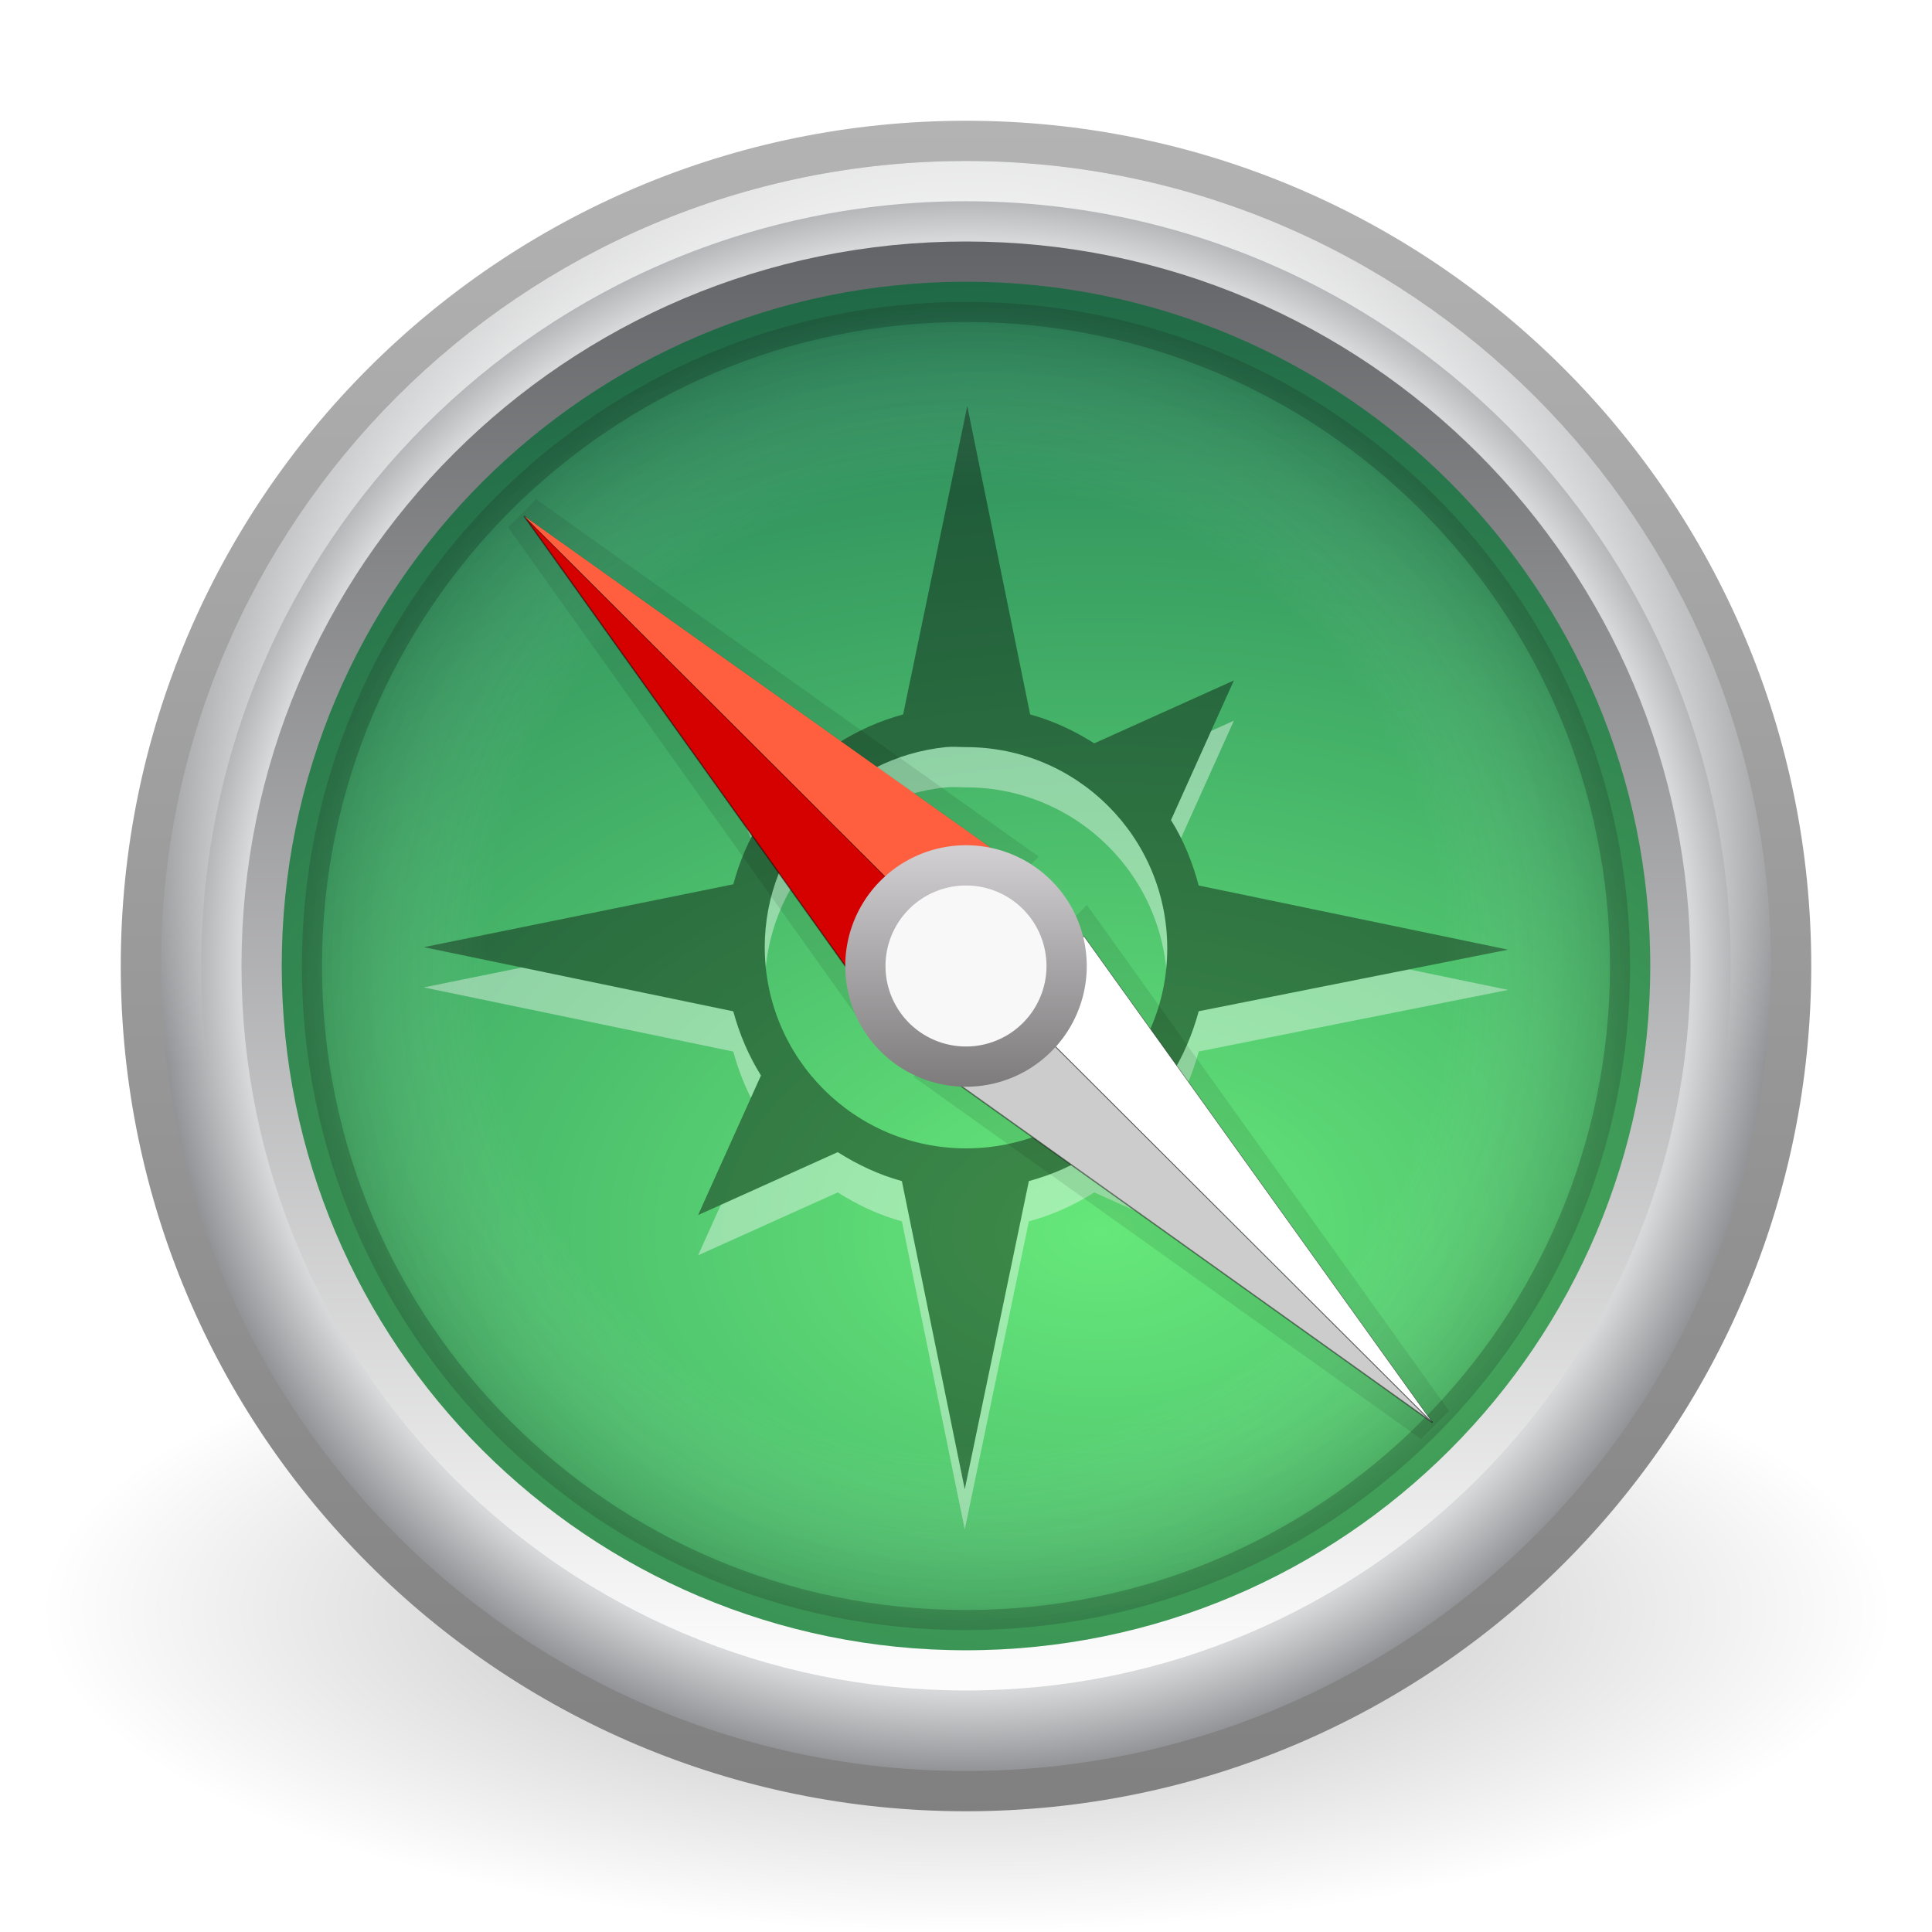 <?xml version="1.0" encoding="UTF-8" standalone="no"?>
<!-- Created with Inkscape (http://www.inkscape.org/) -->

<svg
   xmlns:dc="http://purl.org/dc/elements/1.1/"
   xmlns:cc="http://creativecommons.org/ns#"
   xmlns:rdf="http://www.w3.org/1999/02/22-rdf-syntax-ns#"
   xmlns:svg="http://www.w3.org/2000/svg"
   xmlns="http://www.w3.org/2000/svg"
   xmlns:xlink="http://www.w3.org/1999/xlink"
   xmlns:sodipodi="http://sodipodi.sourceforge.net/DTD/sodipodi-0.dtd"
   xmlns:inkscape="http://www.inkscape.org/namespaces/inkscape"
   version="1.0"
   width="48"
   height="48"
   id="svg3359"
   inkscape:version="0.47pre4 r22446"
   sodipodi:docname="midori.svg">
  <sodipodi:namedview
     pagecolor="#ffffff"
     bordercolor="#666666"
     borderopacity="1"
     objecttolerance="10"
     gridtolerance="10"
     guidetolerance="10"
     inkscape:pageopacity="0"
     inkscape:pageshadow="2"
     inkscape:window-width="1280"
     inkscape:window-height="689"
     id="namedview59"
     showgrid="false"
     inkscape:zoom="4.9166667"
     inkscape:cx="-20.644068"
     inkscape:cy="23.59322"
     inkscape:window-x="0"
     inkscape:window-y="24"
     inkscape:window-maximized="1"
     inkscape:current-layer="svg3359" />
  <defs
     id="defs3361">
    <linearGradient
       id="linearGradient8838">
      <stop
         id="stop8840"
         style="stop-color:#000000;stop-opacity:1"
         offset="0" />
      <stop
         id="stop8842"
         style="stop-color:#000000;stop-opacity:0"
         offset="1" />
    </linearGradient>
    <radialGradient
       cx="62.625"
       cy="4.625"
       r="10.625"
       fx="62.625"
       fy="4.625"
       id="radialGradient2489"
       xlink:href="#linearGradient8838"
       gradientUnits="userSpaceOnUse"
       gradientTransform="matrix(2.165,0,0,0.753,-111.565,36.518)" />
    <linearGradient
       id="linearGradient3271">
      <stop
         id="stop3273"
         style="stop-color:#b3b3b3;stop-opacity:1"
         offset="0" />
      <stop
         id="stop3275"
         style="stop-color:#808080;stop-opacity:1"
         offset="1" />
    </linearGradient>
    <linearGradient
       x1="7.554"
       y1="3"
       x2="7.554"
       y2="45.184"
       id="linearGradient2486"
       xlink:href="#linearGradient3271"
       gradientUnits="userSpaceOnUse" />
    <linearGradient
       id="linearGradient8647-277-296-475-339-157-820-173">
      <stop
         id="stop6735"
         style="stop-color:#ffffff;stop-opacity:1"
         offset="0" />
      <stop
         id="stop3623"
         style="stop-color:#d7d8da;stop-opacity:1"
         offset="0.902" />
      <stop
         id="stop6737"
         style="stop-color:#929396;stop-opacity:1"
         offset="1" />
    </linearGradient>
    <radialGradient
       cx="24.012"
       cy="24.003"
       r="21"
       fx="24.012"
       fy="24.003"
       id="radialGradient2484"
       xlink:href="#linearGradient8647-277-296-475-339-157-820-173"
       gradientUnits="userSpaceOnUse"
       gradientTransform="matrix(0.953,0,0,0.953,1.124,1.123)" />
    <linearGradient
       id="linearGradient2480">
      <stop
         id="stop2482"
         style="stop-color:#636467;stop-opacity:1"
         offset="0" />
      <stop
         id="stop2484"
         style="stop-color:#fcfcfc;stop-opacity:1"
         offset="1" />
    </linearGradient>
    <linearGradient
       x1="29.05"
       y1="7.028"
       x2="29.05"
       y2="40.32"
       id="linearGradient2481"
       xlink:href="#linearGradient2480"
       gradientUnits="userSpaceOnUse"
       gradientTransform="matrix(1.061,0,0,1.061,-1.455,-1.455)" />
    <linearGradient
       id="linearGradient3268">
      <stop
         id="stop3270"
         style="stop-color:#66e87a;stop-opacity:1"
         offset="0" />
      <stop
         id="stop3272"
         style="stop-color:#12604d;stop-opacity:1"
         offset="1" />
    </linearGradient>
    <radialGradient
       cx="27.412"
       cy="12.08"
       r="18"
       fx="27.412"
       fy="12.08"
       id="radialGradient3315"
       xlink:href="#linearGradient3268"
       gradientUnits="userSpaceOnUse"
       gradientTransform="matrix(1.7637903e-8,1.773,-2.659,2.6451386e-8,59.48,-17.999)" />
    <linearGradient
       id="linearGradient3996">
      <stop
         id="stop3998"
         style="stop-color:#ffffff;stop-opacity:1"
         offset="0" />
      <stop
         id="stop4000"
         style="stop-color:#ffffff;stop-opacity:0"
         offset="1" />
    </linearGradient>
    <linearGradient
       x1="24.398"
       y1="3.602"
       x2="24.398"
       y2="26.091"
       id="linearGradient2475"
       xlink:href="#linearGradient3996"
       gradientUnits="userSpaceOnUse"
       gradientTransform="translate(-0.398,0.398)" />
    <filter
       id="filter3293">
      <feGaussianBlur
         id="feGaussianBlur3295"
         stdDeviation="0.934"
         inkscape:collect="always" />
    </filter>
    <linearGradient
       id="linearGradient3708">
      <stop
         id="stop3710"
         style="stop-color:#000000;stop-opacity:1"
         offset="0" />
      <stop
         id="stop3712"
         style="stop-color:#000000;stop-opacity:1"
         offset="1" />
    </linearGradient>
    <linearGradient
       x1="29.05"
       y1="7.028"
       x2="29.05"
       y2="26.494"
       id="linearGradient2464"
       xlink:href="#linearGradient3708"
       gradientUnits="userSpaceOnUse"
       gradientTransform="matrix(1,0,0,-1,1e-6,48)" />
    <linearGradient
       id="linearGradient3301">
      <stop
         id="stop3303"
         style="stop-color:#ffffff;stop-opacity:0"
         offset="0" />
      <stop
         id="stop3309"
         style="stop-color:#ffffff;stop-opacity:0"
         offset="0.7" />
      <stop
         id="stop3305"
         style="stop-color:#000000;stop-opacity:1"
         offset="1" />
    </linearGradient>
    <radialGradient
       cx="24"
       cy="24"
       r="17"
       fx="24"
       fy="24"
       id="radialGradient3307"
       xlink:href="#linearGradient3301"
       gradientUnits="userSpaceOnUse" />
    <linearGradient
       id="linearGradient3323">
      <stop
         id="stop3325"
         style="stop-color:#d4d2d4;stop-opacity:1"
         offset="0" />
      <stop
         id="stop3327"
         style="stop-color:#7b797a;stop-opacity:1"
         offset="1" />
    </linearGradient>
    <linearGradient
       x1="24.098"
       y1="21.356"
       x2="24.098"
       y2="26.945"
       id="linearGradient3351"
       xlink:href="#linearGradient3323"
       gradientUnits="userSpaceOnUse" />
    <linearGradient
       inkscape:collect="always"
       xlink:href="#linearGradient3323"
       id="linearGradient2884"
       gradientUnits="userSpaceOnUse"
       x1="24.098"
       y1="21.356"
       x2="24.098"
       y2="26.945"
       gradientTransform="matrix(1.118,0,0,1.118,-2.945,-3.004)" />
    <radialGradient
       inkscape:collect="always"
       xlink:href="#linearGradient3301"
       id="radialGradient2887"
       gradientUnits="userSpaceOnUse"
       cx="24"
       cy="24"
       fx="24"
       fy="24"
       r="17" />
    <linearGradient
       inkscape:collect="always"
       xlink:href="#linearGradient3708"
       id="linearGradient2889"
       gradientUnits="userSpaceOnUse"
       gradientTransform="matrix(1,0,0,-1,1e-6,48)"
       x1="29.05"
       y1="7.028"
       x2="29.05"
       y2="26.494" />
    <linearGradient
       inkscape:collect="always"
       xlink:href="#linearGradient3996"
       id="linearGradient2900"
       gradientUnits="userSpaceOnUse"
       gradientTransform="translate(-0.398,0.398)"
       x1="24.398"
       y1="3.602"
       x2="24.398"
       y2="26.091" />
    <radialGradient
       inkscape:collect="always"
       xlink:href="#linearGradient3268"
       id="radialGradient2903"
       gradientUnits="userSpaceOnUse"
       gradientTransform="matrix(1.7637903e-8,1.773,-2.659,2.6451386e-8,59.48,-17.999)"
       cx="27.412"
       cy="12.08"
       fx="27.412"
       fy="12.08"
       r="18" />
    <linearGradient
       inkscape:collect="always"
       xlink:href="#linearGradient2480"
       id="linearGradient2905"
       gradientUnits="userSpaceOnUse"
       gradientTransform="matrix(1.061,0,0,1.061,-1.455,-1.455)"
       x1="29.05"
       y1="7.028"
       x2="29.05"
       y2="40.32" />
    <radialGradient
       inkscape:collect="always"
       xlink:href="#linearGradient8647-277-296-475-339-157-820-173"
       id="radialGradient2908"
       gradientUnits="userSpaceOnUse"
       gradientTransform="matrix(0.953,0,0,0.953,1.124,1.123)"
       cx="24.012"
       cy="24.003"
       fx="24.012"
       fy="24.003"
       r="21" />
    <linearGradient
       inkscape:collect="always"
       xlink:href="#linearGradient3271"
       id="linearGradient2910"
       gradientUnits="userSpaceOnUse"
       x1="7.554"
       y1="3"
       x2="7.554"
       y2="45.184" />
    <radialGradient
       inkscape:collect="always"
       xlink:href="#linearGradient8838"
       id="radialGradient2913"
       gradientUnits="userSpaceOnUse"
       gradientTransform="matrix(2.165,0,0,0.753,-111.565,36.518)"
       cx="62.625"
       cy="4.625"
       fx="62.625"
       fy="4.625"
       r="10.625" />
    <filter
       inkscape:collect="always"
       id="filter3759">
      <feGaussianBlur
         inkscape:collect="always"
         stdDeviation="0.564"
         id="feGaussianBlur3761" />
    </filter>
  </defs>
  <path
     style="opacity:0.3;fill:url(#radialGradient2913);fill-opacity:1;fill-rule:evenodd;stroke:none;stroke-width:1;marker:none;visibility:visible;display:inline;overflow:visible"
     id="path8836"
     d="m 47,40 c 0,4.418 -10.297,8 -23,8 -12.703,0 -23,-3.582 -23,-8 0,-4.418 10.297,-8 23,-8 12.703,0 23,3.582 23,8 l 0,0 z" />
  <path
     style="fill:url(#radialGradient2908);fill-opacity:1;fill-rule:nonzero;stroke:url(#linearGradient2910);stroke-width:1;stroke-miterlimit:4;stroke-opacity:1;stroke-dasharray:none"
     id="path6495"
     d="M 44.5,23.999 C 44.5,35.321 35.321,44.5 24,44.5 12.678,44.5 3.5,35.321 3.5,23.999 3.5,12.678 12.678,3.5 24,3.5 35.321,3.5 44.5,12.678 44.5,23.999 l 0,0 z" />
  <path
     style="fill:url(#radialGradient2903);fill-opacity:1;fill-rule:nonzero;stroke:url(#linearGradient2905);stroke-width:1;stroke-miterlimit:4;stroke-dasharray:none"
     id="path3215"
     d="m 41.5,23.999 c 0,9.665 -7.836,17.501 -17.5,17.501 -9.665,0 -17.5,-7.835 -17.5,-17.501 0,-9.665 7.835,-17.499 17.5,-17.499 9.664,0 17.5,7.835 17.5,17.499 l 0,0 0,0 z" />
  <path
     style="opacity:0.8;fill:none;stroke:url(#linearGradient2900);stroke-width:1;stroke-miterlimit:4;stroke-opacity:1;stroke-dasharray:none"
     id="path3222"
     d="m 43.5,23.999 c 0,10.77 -8.731,19.501 -19.5,19.501 -10.77,0 -19.5,-8.731 -19.5,-19.501 0,-10.769 8.731,-19.499 19.5,-19.499 C 34.769,4.5 43.5,13.23 43.5,23.999 l 0,0 z" />
  <g
     id="g3709"
     style="opacity:0.4">
    <path
       d="M 24.031,11.094 22.438,18.75 c -0.586,0.158 -1.124,0.402 -1.625,0.719 l -3.469,-1.562 1.562,3.469 c -0.305,0.489 -0.533,1.024 -0.688,1.594 l -7.688,1.562 7.688,1.594 c 0.155,0.57 0.382,1.105 0.688,1.594 L 17.344,31.188 20.813,29.625 c 0.492,0.311 1.018,0.561 1.594,0.719 L 23.969,38 25.562,30.344 c 0.586,-0.158 1.124,-0.402 1.625,-0.719 l 3.469,1.562 -1.562,-3.469 c 0.305,-0.489 0.533,-1.024 0.688,-1.594 L 37.469,24.594 29.781,23 c -0.154,-0.58 -0.377,-1.128 -0.688,-1.625 l 1.562,-3.469 -3.469,1.562 C 26.695,19.157 26.169,18.908 25.594,18.75 l -1.562,-7.656 0,0 z M 23.5,19.562 c 0.168,-0.017 0.328,0 0.5,0 2.76,0 5,2.24 5,5 0,2.76 -2.24,4.969 -5,4.969 -2.76,0 -5,-2.24 -5,-5 0,-2.587 1.98,-4.713 4.5,-4.969 z"
       id="path1118"
       style="fill:#ffffff;fill-opacity:1;fill-rule:evenodd;stroke:none" />
    <path
       d="M 24.031,10.094 22.438,17.75 c -0.586,0.158 -1.124,0.402 -1.625,0.719 l -3.469,-1.562 1.562,3.469 c -0.305,0.489 -0.533,1.024 -0.688,1.594 l -7.688,1.562 7.688,1.594 c 0.155,0.57 0.382,1.105 0.688,1.594 L 17.344,30.188 20.813,28.625 c 0.492,0.311 1.018,0.561 1.594,0.719 L 23.969,37 25.562,29.344 c 0.586,-0.158 1.124,-0.402 1.625,-0.719 l 3.469,1.562 -1.562,-3.469 c 0.305,-0.489 0.533,-1.024 0.688,-1.594 L 37.469,23.594 29.781,22 c -0.154,-0.58 -0.377,-1.128 -0.688,-1.625 l 1.562,-3.469 -3.469,1.562 C 26.695,18.157 26.169,17.908 25.594,17.75 l -1.562,-7.656 0,0 z M 23.5,18.562 c 0.168,-0.017 0.328,0 0.5,0 2.76,0 5,2.24 5,5 0,2.76 -2.24,4.969 -5,4.969 -2.76,0 -5,-2.24 -5,-5 0,-2.587 1.98,-4.713 4.5,-4.969 z"
       id="path1118-6"
       style="fill:#000000;fill-opacity:1;fill-rule:evenodd;stroke:none" />
  </g>
  <path
     style="fill:#000000;fill-opacity:1;fill-rule:evenodd;stroke:#000000;stroke-width:1;stroke-linecap:butt;stroke-linejoin:miter;stroke-miterlimit:4;stroke-opacity:1;opacity:0.3;filter:url(#filter3759);stroke-dasharray:none"
     d="M 13.031 12.812 L 21.562 24.781 L 23.281 23.062 L 25.031 21.344 L 13.031 12.812 z M 26.938 23.25 L 25.188 24.969 L 23.469 26.688 L 35.594 35.344 L 26.938 23.25 z "
     id="path2335-5" />
  <path
     style="opacity:0.2;fill:url(#radialGradient2887);fill-opacity:1;stroke:url(#linearGradient2889);stroke-width:1;stroke-miterlimit:4;stroke-dasharray:none"
     id="path3215-4"
     d="M 40.5,24.001 C 40.5,14.888 33.112,7.5 24,7.5 14.887,7.5 7.5,14.888 7.5,24.001 7.5,33.113 14.887,40.5 24,40.5 33.112,40.5 40.5,33.113 40.5,24.001 l 0,0 z" />
  <path
     d="M 13.02,12.82 23.293,23.07 21.561,24.784 13.02,12.82"
     id="path2335"
     style="fill:#d50000;fill-opacity:1;fill-rule:evenodd;stroke:#000000;stroke-width:0.034;stroke-linecap:butt;stroke-linejoin:miter;stroke-miterlimit:4;stroke-opacity:0.457" />
  <path
     d="M 13.02,12.82 23.293,23.07 25.026,21.356 13.02,12.82"
     id="path2336"
     style="fill:#ff5f3e;fill-opacity:1;fill-rule:evenodd;stroke:none;stroke-width:0.034;stroke-linecap:butt;stroke-linejoin:miter;stroke-miterlimit:4;stroke-opacity:0.457" />
  <path
     d="M 35.59,35.343 25.199,24.976 l -1.733,1.714 12.123,8.653"
     id="path2341"
     style="fill:#cccccc;fill-opacity:1;fill-rule:evenodd;stroke:#000000;stroke-width:0.034;stroke-linecap:butt;stroke-linejoin:miter;stroke-miterlimit:4;stroke-opacity:0.455" />
  <path
     d="M 35.59,35.343 25.199,24.976 l 1.733,-1.714 8.658,12.081"
     id="path2342"
     style="fill:#ffffff;fill-opacity:1;fill-rule:evenodd;stroke:#000000;stroke-width:0.014;stroke-linecap:butt;stroke-linejoin:miter;stroke-miterlimit:4;stroke-opacity:0.455" />
  <path
     style="fill:#f9f8f8;fill-opacity:1;fill-rule:nonzero;stroke:url(#linearGradient2884);stroke-width:1;stroke-linecap:butt;stroke-linejoin:round;stroke-miterlimit:4;stroke-opacity:1;stroke-dasharray:none;stroke-dashoffset:0;marker:none;visibility:visible;display:inline;overflow:visible;enable-background:accumulate"
     id="path3321"
     d="m 26.5,24 a 2.5,2.5 0 0 1 -5,0 2.5,2.5 0 1 1 5,0 z" />
</svg>
